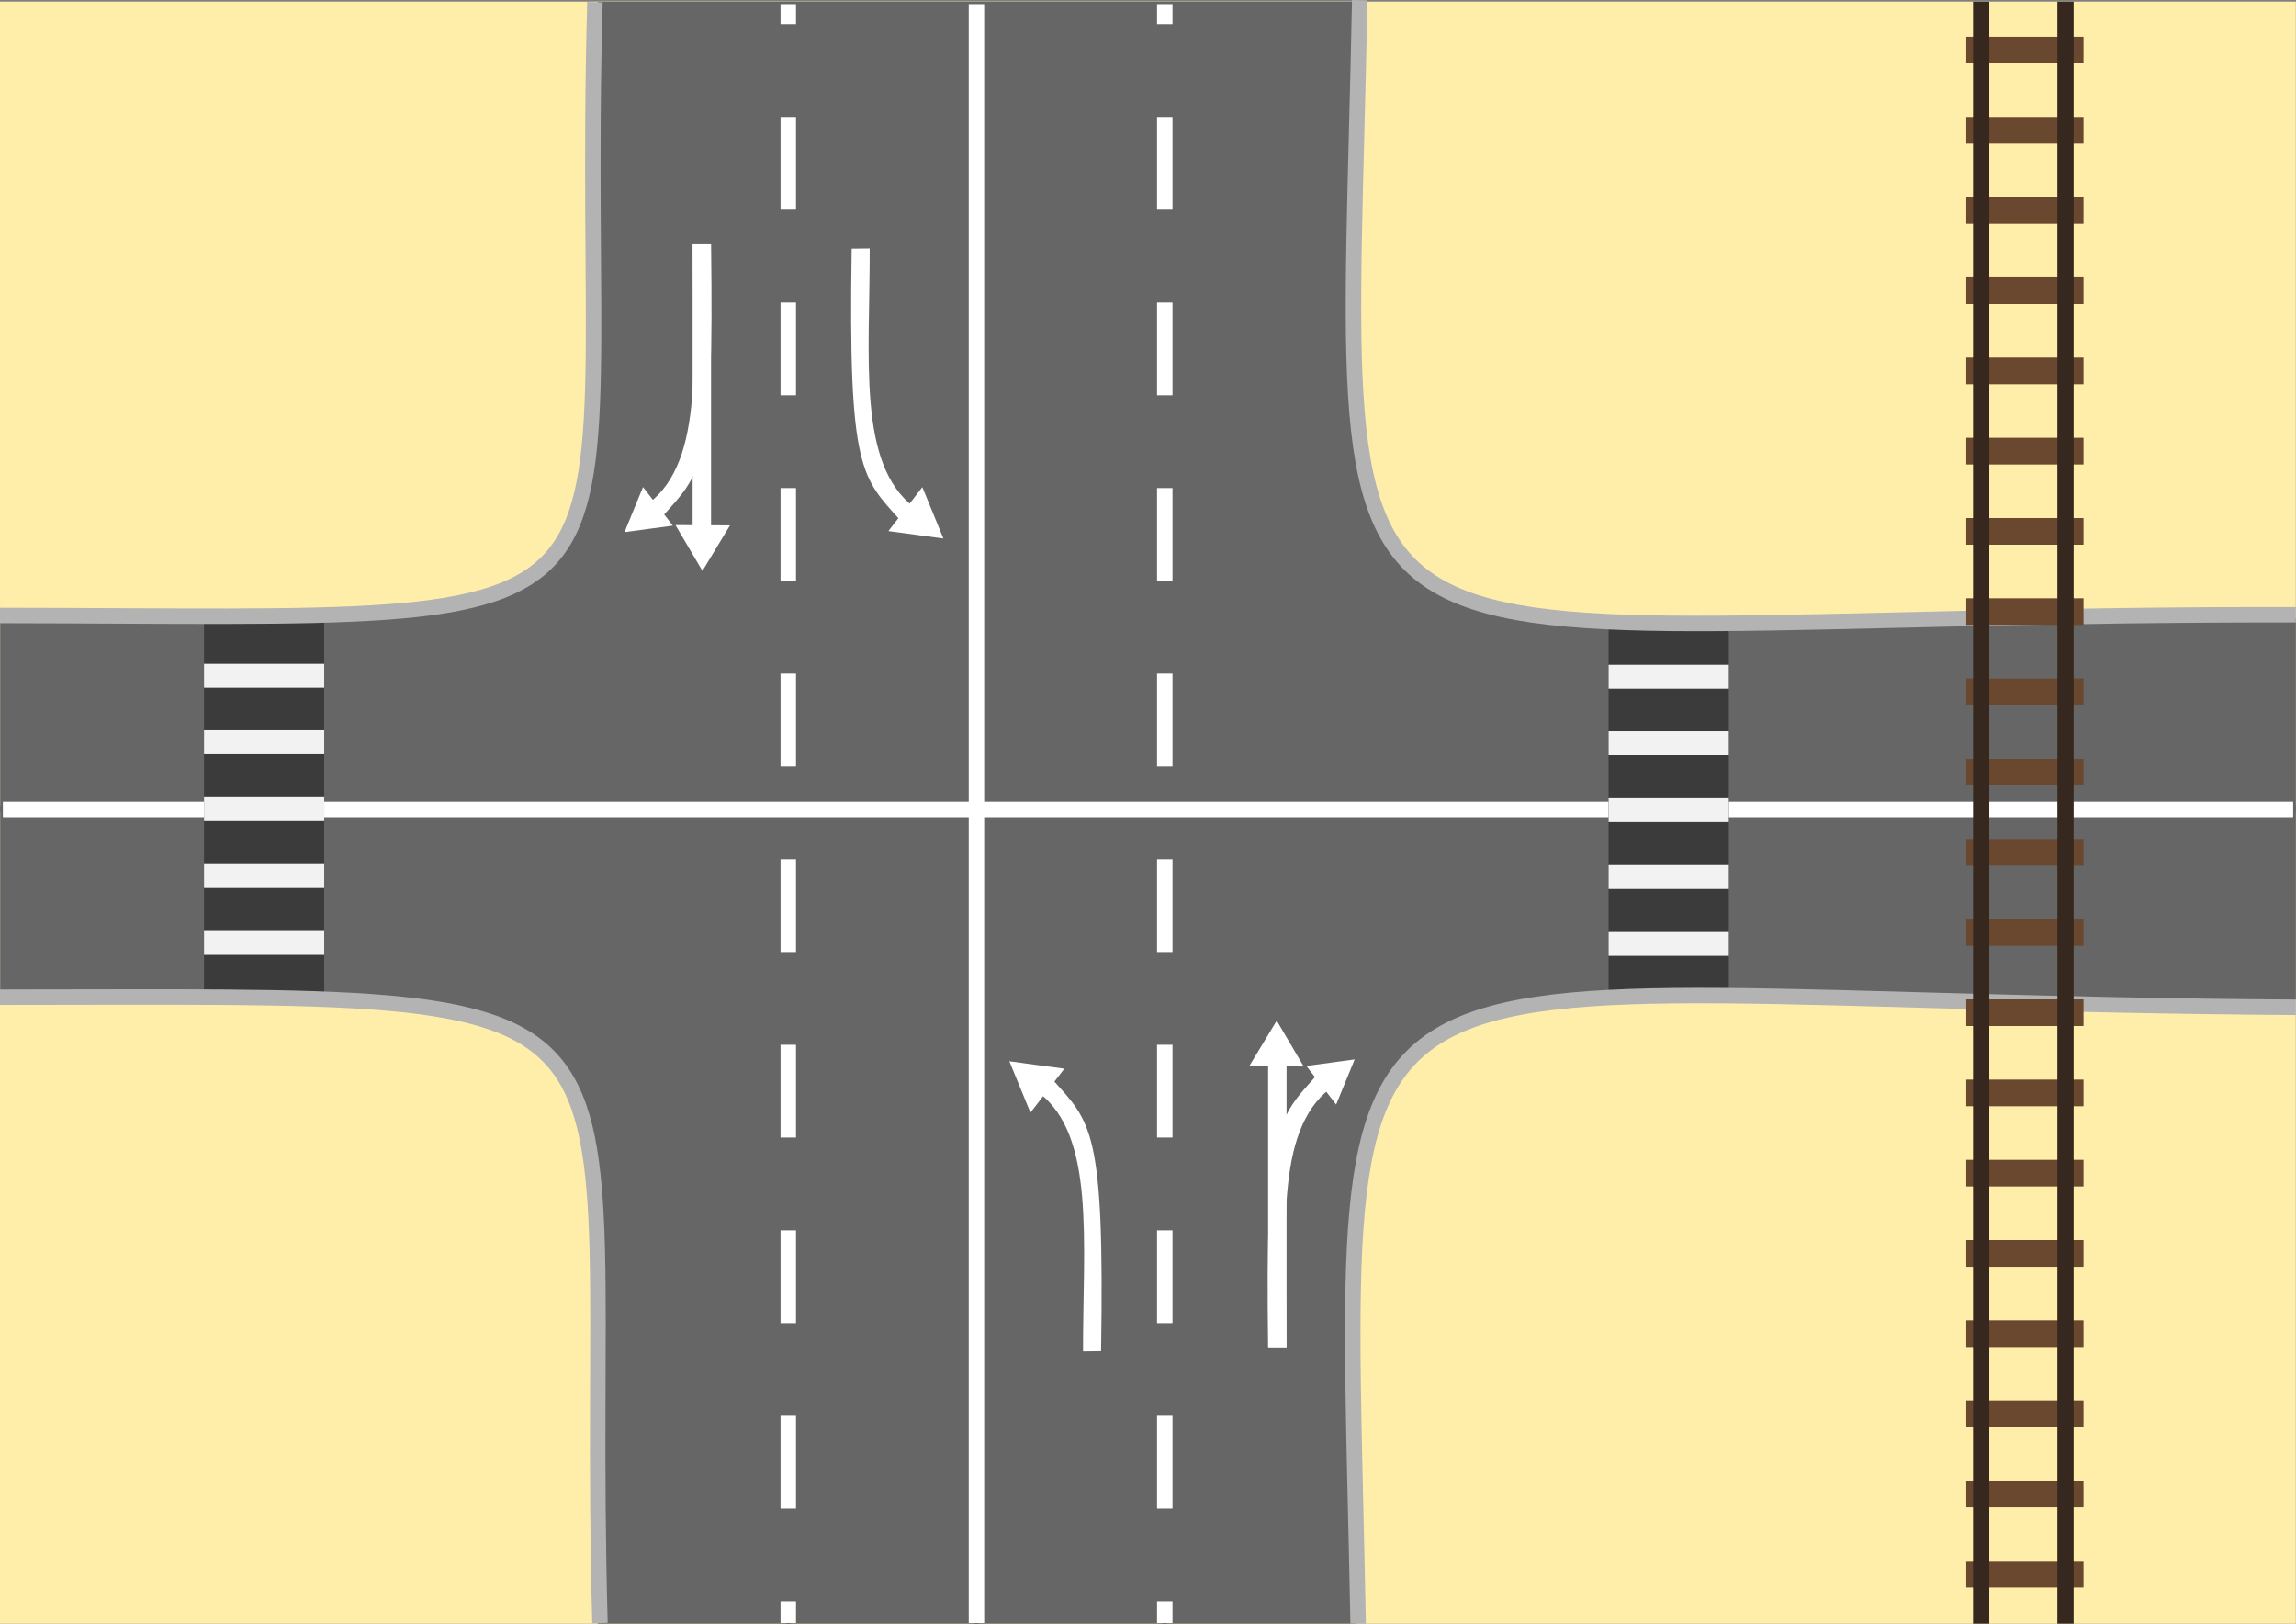 <?xml version="1.0" encoding="UTF-8" standalone="no"?>
<svg
   xmlns:dc="http://purl.org/dc/elements/1.1/"
   xmlns:cc="http://creativecommons.org/ns#"
   xmlns:rdf="http://www.w3.org/1999/02/22-rdf-syntax-ns#"
   xmlns:svg="http://www.w3.org/2000/svg"
   xmlns="http://www.w3.org/2000/svg"
   xmlns:sodipodi="http://sodipodi.sourceforge.net/DTD/sodipodi-0.dtd"
   xmlns:inkscape="http://www.inkscape.org/namespaces/inkscape"
   width="297mm"
   height="210mm"
   viewBox="0 0 297 210"
   version="1.1"
   id="svg8"
   inkscape:version="1.0.2 (e86c870879, 2021-01-15)"
   sodipodi:docname="krizovatka-na-sirku.svg">
  <rect x="0" y="0" width="297" height="210" fill="#808080" stroke="none"/>
  <defs
     id="defs2" />
  <sodipodi:namedview
     id="base"
     pagecolor="#ffffff"
     bordercolor="#666666"
     borderopacity="1.0"
     inkscape:pageopacity="0.0"
     inkscape:pageshadow="2"
     inkscape:zoom="0.70710678"
     inkscape:cx="614.47653"
     inkscape:cy="428.15666"
     inkscape:document-units="mm"
     inkscape:current-layer="layer1"
     inkscape:document-rotation="0"
     showgrid="false"
     inkscape:snap-bbox="true"
     inkscape:bbox-paths="true"
     inkscape:object-paths="true"
     inkscape:snap-global="true"
     inkscape:snap-intersection-paths="true"
     inkscape:snap-bbox-midpoints="true"
     inkscape:window-width="1920"
     inkscape:window-height="1001"
     inkscape:window-x="-9"
     inkscape:window-y="-9"
     inkscape:window-maximized="1"
     inkscape:snap-smooth-nodes="true" />
  <g
     inkscape:groupmode="layer"
     id="layer2"
     inkscape:label="pozadí"
     style="display:inline" />
  <g
     inkscape:groupmode="layer"
     id="layer3"
     inkscape:label="Krizovatka"
     style="display:inline" />
  <g
     inkscape:groupmode="layer"
     id="layer6"
     inkscape:label="přechody" />
  <g
     inkscape:groupmode="layer"
     id="layer5"
     inkscape:label="linie silnice" />
  <g
     inkscape:groupmode="layer"
     id="layer4"
     inkscape:label="Koleje"
     style="display:inline" />
  <g
     inkscape:label="šipky"
     inkscape:groupmode="layer"
     id="layer1">
    <rect
       style="display:inline;fill:#ffeeaa;fill-opacity:1;stroke:none;stroke-width:2.054;stroke-dashoffset:34.772;stroke-opacity:1"
       id="rect1364"
       width="210.048"
       height="296.979"
       x="-210.254"
       y="0.001"
       ry="0"
       transform="rotate(-90)" />
    <rect
       style="display:inline;fill:#666666;fill-opacity:1;stroke:#666666;stroke-width:0.598;stroke-miterlimit:4;stroke-dasharray:none;stroke-opacity:1"
       id="rect833-6-8-3-5"
       width="24.36"
       height="209.388"
       x="-126.328"
       y="-209.921"
       transform="scale(-1)" />
    <rect
       style="display:inline;fill:#666666;fill-opacity:1;stroke:#666666;stroke-width:0.711;stroke-miterlimit:4;stroke-dasharray:none;stroke-opacity:1"
       id="rect833-6-8"
       width="24.322"
       height="296.257"
       x="104.673"
       y="-296.631"
       transform="rotate(90)" />
    <rect
       style="display:inline;fill:#666666;fill-opacity:1;stroke:#666666;stroke-width:0.711;stroke-miterlimit:4;stroke-dasharray:none;stroke-opacity:1"
       id="rect833-6-8-0"
       width="24.322"
       height="296.257"
       x="80.35"
       y="-296.631"
       transform="rotate(90)" />
    <rect
       style="display:inline;fill:#666666;fill-opacity:1;stroke:#666666;stroke-width:0.598;stroke-miterlimit:4;stroke-dasharray:none;stroke-opacity:1"
       id="rect833-6-8-3"
       width="24.36"
       height="209.388"
       x="-101.968"
       y="-209.921"
       transform="scale(-1)" />
    <rect
       style="display:inline;fill:#666666;fill-opacity:1;stroke:#666666;stroke-width:0.598;stroke-miterlimit:4;stroke-dasharray:none;stroke-opacity:1"
       id="rect833-6-8-3-8"
       width="24.36"
       height="209.388"
       x="-150.67"
       y="-209.921"
       transform="scale(-1)" />
    <rect
       style="display:inline;fill:#666666;fill-opacity:1;stroke:#666666;stroke-width:0.598;stroke-miterlimit:4;stroke-dasharray:none;stroke-opacity:1"
       id="rect833-6-8-3-2"
       width="24.36"
       height="209.388"
       x="-175.03"
       y="-209.921"
       transform="scale(-1)" />
    <path
       style="display:inline;fill:#666666;fill-opacity:1;stroke:#666666;stroke-width:0.265px;stroke-linecap:butt;stroke-linejoin:miter;stroke-opacity:1"
       d="m 38.525,80.35 c 33.025,1e-5 39.257,-6.696 39.084,-39.084 v 39.084 z"
       id="path978"
       sodipodi:nodetypes="cccc" />
    <path
       style="display:inline;fill:#666666;fill-opacity:1;stroke:#666666;stroke-width:0.265px;stroke-linecap:butt;stroke-linejoin:miter;stroke-opacity:1"
       d="m 38.525,128.995 c 33.025,-1e-5 39.257,6.696 39.084,39.084 v -39.084 z"
       id="path978-7"
       sodipodi:nodetypes="cccc" />
    <path
       style="display:inline;fill:#666666;fill-opacity:1;stroke:#666666;stroke-width:0.265px;stroke-linecap:butt;stroke-linejoin:miter;stroke-opacity:1"
       d="m 214.114,128.995 c -33.025,-1e-5 -39.257,6.696 -39.084,39.084 v -39.084 z"
       id="path978-7-1"
       sodipodi:nodetypes="cccc" />
    <path
       style="display:inline;fill:#666666;fill-opacity:1;stroke:#666666;stroke-width:0.265px;stroke-linecap:butt;stroke-linejoin:miter;stroke-opacity:1"
       d="m 214.114,80.35 c -33.025,1e-5 -39.257,-6.696 -39.084,-39.084 v 39.084 z"
       id="path978-7-1-4"
       sodipodi:nodetypes="cccc" />
    <path
       style="display:inline;fill:#999999;stroke:#ffffff;stroke-width:2;stroke-linecap:butt;stroke-linejoin:miter;stroke-miterlimit:4;stroke-dasharray:none;stroke-dashoffset:19.6;stroke-opacity:1"
       d="M 0.374,104.673 H 296.631"
       id="path2275" />
    <path
       style="display:inline;fill:#999999;stroke:#ffffff;stroke-width:2;stroke-linecap:butt;stroke-linejoin:miter;stroke-miterlimit:4;stroke-dasharray:none;stroke-dashoffset:9.2;stroke-opacity:1"
       d="m 126.31,209.921 2e-5,-209.388"
       id="path2277" />
    <path
       style="display:inline;fill:#999999;stroke:#ffffff;stroke-width:2;stroke-linecap:butt;stroke-linejoin:miter;stroke-miterlimit:4;stroke-dasharray:12, 12;stroke-dashoffset:9.2;stroke-opacity:1"
       d="m 150.67,209.921 1e-5,-209.388"
       id="path2279" />
    <path
       style="display:inline;fill:#999999;stroke:#ffffff;stroke-width:2;stroke-linecap:butt;stroke-linejoin:miter;stroke-miterlimit:4;stroke-dasharray:12, 12;stroke-dashoffset:9.2;stroke-opacity:1"
       d="m 101.968,209.921 2e-5,-209.388"
       id="path2277-1" />
    <rect
       style="fill:#3b3b3b;fill-opacity:1;stroke:none;stroke-width:1.85;stroke-miterlimit:4;stroke-dasharray:none;stroke-dashoffset:9.2;stroke-opacity:1"
       id="rect2281-0"
       width="49.767"
       height="15.549"
       x="-129.524"
       y="26.391"
       transform="rotate(-90)" />
    <rect
       style="fill:#f2f2f2;fill-opacity:1;stroke:none;stroke-width:1.312;stroke-miterlimit:4;stroke-dasharray:none;stroke-dashoffset:34.772;stroke-opacity:1"
       id="rect2283-3"
       width="3.087"
       height="15.549"
       x="-123.497"
       y="26.391"
       transform="rotate(-90)" />
    <rect
       style="fill:#3b3b3b;fill-opacity:1;stroke:none;stroke-width:1.85;stroke-miterlimit:4;stroke-dasharray:none;stroke-dashoffset:9.2;stroke-opacity:1"
       id="rect2281"
       width="49.767"
       height="15.549"
       x="-129.65"
       y="208.079"
       transform="rotate(-90)" />
    <rect
       style="fill:#f2f2f2;fill-opacity:1;stroke:none;stroke-width:1.312;stroke-miterlimit:4;stroke-dasharray:none;stroke-dashoffset:34.772;stroke-opacity:1"
       id="rect2283"
       width="3.087"
       height="15.549"
       x="-123.623"
       y="208.079"
       transform="rotate(-90)" />
    <rect
       style="fill:#f2f2f2;fill-opacity:1;stroke:none;stroke-width:1.312;stroke-miterlimit:4;stroke-dasharray:none;stroke-dashoffset:34.772;stroke-opacity:1"
       id="rect2283-8"
       width="3.087"
       height="15.549"
       x="-114.966"
       y="208.079"
       transform="rotate(-90)" />
    <rect
       style="fill:#f2f2f2;fill-opacity:1;stroke:none;stroke-width:1.312;stroke-miterlimit:4;stroke-dasharray:none;stroke-dashoffset:34.772;stroke-opacity:1"
       id="rect2283-2"
       width="3.087"
       height="15.549"
       x="-97.653"
       y="208.079"
       transform="rotate(-90)" />
    <rect
       style="fill:#f2f2f2;fill-opacity:1;stroke:none;stroke-width:1.312;stroke-miterlimit:4;stroke-dasharray:none;stroke-dashoffset:34.772;stroke-opacity:1"
       id="rect2283-9"
       width="3.087"
       height="15.549"
       x="-106.31"
       y="208.079"
       transform="rotate(-90)" />
    <rect
       style="fill:#f2f2f2;fill-opacity:1;stroke:none;stroke-width:1.312;stroke-miterlimit:4;stroke-dasharray:none;stroke-dashoffset:34.772;stroke-opacity:1"
       id="rect2283-2-9"
       width="3.087"
       height="15.549"
       x="-89.064"
       y="208.079"
       transform="rotate(-90)" />
    <rect
       style="fill:#f2f2f2;fill-opacity:1;stroke:none;stroke-width:1.312;stroke-miterlimit:4;stroke-dasharray:none;stroke-dashoffset:34.772;stroke-opacity:1"
       id="rect2283-8-2"
       width="3.087"
       height="15.549"
       x="-114.841"
       y="26.391"
       transform="rotate(-90)" />
    <rect
       style="fill:#f2f2f2;fill-opacity:1;stroke:none;stroke-width:1.312;stroke-miterlimit:4;stroke-dasharray:none;stroke-dashoffset:34.772;stroke-opacity:1"
       id="rect2283-2-81"
       width="3.087"
       height="15.549"
       x="-97.528"
       y="26.391"
       transform="rotate(-90)" />
    <rect
       style="fill:#f2f2f2;fill-opacity:1;stroke:none;stroke-width:1.312;stroke-miterlimit:4;stroke-dasharray:none;stroke-dashoffset:34.772;stroke-opacity:1"
       id="rect2283-9-2"
       width="3.087"
       height="15.549"
       x="-106.184"
       y="26.391"
       transform="rotate(-90)" />
    <rect
       style="fill:#f2f2f2;fill-opacity:1;stroke:none;stroke-width:1.312;stroke-miterlimit:4;stroke-dasharray:none;stroke-dashoffset:34.772;stroke-opacity:1"
       id="rect2283-2-9-0"
       width="3.087"
       height="15.549"
       x="-88.938"
       y="26.391"
       transform="rotate(-90)" />
    <path
       style="display:inline;fill:none;stroke:#b3b3b3;stroke-width:2;stroke-linecap:butt;stroke-linejoin:miter;stroke-miterlimit:4;stroke-dasharray:none;stroke-opacity:1"
       d="M 77.608,209.921 C 75.264,125.411 90.779,128.944 0.001,128.974"
       id="path1287"
       sodipodi:nodetypes="cc" />
    <path
       style="display:inline;fill:none;stroke:#b3b3b3;stroke-width:2;stroke-linecap:butt;stroke-linejoin:miter;stroke-miterlimit:4;stroke-dasharray:none;stroke-opacity:1"
       d="M 76.959,0.273 C 74.613,84.827 90.913,79.733 0.001,79.601"
       id="path1287-2"
       sodipodi:nodetypes="cc" />
    <path
       style="display:inline;fill:none;fill-opacity:1;stroke:#b3b3b3;stroke-width:2;stroke-linecap:butt;stroke-linejoin:miter;stroke-miterlimit:4;stroke-dasharray:none;stroke-opacity:1"
       d="m 175.685,210.109 c -1.819,-96.893 -8.972,-80.673 121.296,-79.83"
       id="path1327"
       sodipodi:nodetypes="cc" />
    <path
       style="display:inline;fill:none;fill-opacity:1;stroke:#b3b3b3;stroke-width:2;stroke-linecap:butt;stroke-linejoin:miter;stroke-miterlimit:4;stroke-dasharray:none;stroke-opacity:1"
       d="m 175.888,0.019 c -1.88,96.935 -10.319,79.268 121.093,79.489"
       id="path1327-1"
       sodipodi:nodetypes="cc" />
    <rect
       style="display:inline;fill:#ececec;fill-opacity:1;stroke:#6a472f;stroke-width:1.839;stroke-dashoffset:34.772;stroke-opacity:1"
       id="rect1037"
       width="1.611"
       height="13.33"
       x="-204.412"
       y="255.264"
       transform="rotate(-90)" />
    <rect
       style="display:inline;fill:#ececec;fill-opacity:1;stroke:#6a472f;stroke-width:1.839;stroke-dashoffset:34.772;stroke-opacity:1"
       id="rect1037-2"
       width="1.611"
       height="13.33"
       x="-194.037"
       y="255.264"
       transform="rotate(-90)" />
    <rect
       style="display:inline;fill:#ececec;fill-opacity:1;stroke:#6a472f;stroke-width:1.839;stroke-dashoffset:34.772;stroke-opacity:1"
       id="rect1037-9"
       width="1.611"
       height="13.33"
       x="-183.661"
       y="255.264"
       transform="rotate(-90)" />
    <rect
       style="display:inline;fill:#ececec;fill-opacity:1;stroke:#6a472f;stroke-width:1.839;stroke-dashoffset:34.772;stroke-opacity:1"
       id="rect1037-0"
       width="1.611"
       height="13.33"
       x="-173.286"
       y="255.264"
       transform="rotate(-90)" />
    <rect
       style="display:inline;fill:#ececec;fill-opacity:1;stroke:#6a472f;stroke-width:1.839;stroke-dashoffset:34.772;stroke-opacity:1"
       id="rect1037-7"
       width="1.611"
       height="13.33"
       x="-162.91"
       y="255.264"
       transform="rotate(-90)" />
    <rect
       style="display:inline;fill:#ececec;fill-opacity:1;stroke:#6a472f;stroke-width:1.839;stroke-dashoffset:34.772;stroke-opacity:1"
       id="rect1037-20"
       width="1.611"
       height="13.33"
       x="-152.534"
       y="255.264"
       transform="rotate(-90)" />
    <rect
       style="display:inline;fill:#ececec;fill-opacity:1;stroke:#6a472f;stroke-width:1.839;stroke-dashoffset:34.772;stroke-opacity:1"
       id="rect1037-3"
       width="1.611"
       height="13.33"
       x="-111.032"
       y="255.264"
       transform="rotate(-90)" />
    <rect
       style="display:inline;fill:#ececec;fill-opacity:1;stroke:#6a472f;stroke-width:1.839;stroke-dashoffset:34.772;stroke-opacity:1"
       id="rect1037-21"
       width="1.611"
       height="13.33"
       x="-90.281"
       y="255.264"
       transform="rotate(-90)" />
    <rect
       style="display:inline;fill:#ececec;fill-opacity:1;stroke:#6a472f;stroke-width:1.839;stroke-dashoffset:34.772;stroke-opacity:1"
       id="rect1037-99"
       width="1.611"
       height="13.33"
       x="-79.905"
       y="255.264"
       transform="rotate(-90)" />
    <rect
       style="display:inline;fill:#ececec;fill-opacity:1;stroke:#6a472f;stroke-width:1.839;stroke-dashoffset:34.772;stroke-opacity:1"
       id="rect1037-4"
       width="1.611"
       height="13.33"
       x="-69.53"
       y="255.264"
       transform="rotate(-90)" />
    <rect
       style="display:inline;fill:#ececec;fill-opacity:1;stroke:#6a472f;stroke-width:1.839;stroke-dashoffset:34.772;stroke-opacity:1"
       id="rect1037-8"
       width="1.611"
       height="13.33"
       x="-59.154"
       y="255.264"
       transform="rotate(-90)" />
    <rect
       style="display:inline;fill:#ececec;fill-opacity:1;stroke:#6a472f;stroke-width:1.839;stroke-dashoffset:34.772;stroke-opacity:1"
       id="rect1037-08"
       width="1.611"
       height="13.33"
       x="-48.779"
       y="255.264"
       transform="rotate(-90)" />
    <rect
       style="display:inline;fill:#ececec;fill-opacity:1;stroke:#6a472f;stroke-width:1.839;stroke-dashoffset:34.772;stroke-opacity:1"
       id="rect1037-46"
       width="1.611"
       height="13.33"
       x="-17.652"
       y="255.264"
       transform="rotate(-90)" />
    <rect
       style="display:inline;fill:#ececec;fill-opacity:1;stroke:#6a472f;stroke-width:1.839;stroke-dashoffset:34.772;stroke-opacity:1"
       id="rect1037-1"
       width="1.611"
       height="13.33"
       x="-38.403"
       y="255.264"
       transform="rotate(-90)" />
    <rect
       style="display:inline;fill:#ececec;fill-opacity:1;stroke:#6a472f;stroke-width:1.839;stroke-dashoffset:34.772;stroke-opacity:1"
       id="rect1037-94"
       width="1.611"
       height="13.33"
       x="-28.028"
       y="255.264"
       transform="rotate(-90)" />
    <rect
       style="display:inline;fill:#ececec;fill-opacity:1;stroke:#6a472f;stroke-width:1.839;stroke-dashoffset:34.772;stroke-opacity:1"
       id="rect1037-74"
       width="1.611"
       height="13.33"
       x="-7.277"
       y="255.264"
       transform="rotate(-90)" />
    <rect
       style="display:inline;fill:#ececec;fill-opacity:1;stroke:#6a472f;stroke-width:1.839;stroke-dashoffset:34.772;stroke-opacity:1"
       id="rect1037-3-3"
       width="1.611"
       height="13.33"
       x="-131.783"
       y="255.264"
       transform="rotate(-90)" />
    <rect
       style="display:inline;fill:#ececec;fill-opacity:1;stroke:#6a472f;stroke-width:1.839;stroke-dashoffset:34.772;stroke-opacity:1"
       id="rect1037-3-0"
       width="1.611"
       height="13.33"
       x="-142.159"
       y="255.264"
       transform="rotate(-90)" />
    <rect
       style="display:inline;fill:#ececec;fill-opacity:1;stroke:#6a472f;stroke-width:1.839;stroke-dashoffset:34.772;stroke-opacity:1"
       id="rect1037-3-1"
       width="1.611"
       height="13.33"
       x="-100.657"
       y="255.264"
       transform="rotate(-90)" />
    <rect
       style="display:inline;fill:#ececec;fill-opacity:1;stroke:#6a472f;stroke-width:1.839;stroke-dashoffset:34.772;stroke-opacity:1"
       id="rect1037-3-02"
       width="1.611"
       height="13.33"
       x="-121.408"
       y="255.264"
       transform="rotate(-90)" />
    <rect
       style="display:inline;fill:#36281e;fill-opacity:1;stroke:#36281e;stroke-width:0.892;stroke-dashoffset:34.772;stroke-opacity:1"
       id="rect1013"
       width="209.045"
       height="1.211"
       x="-209.704"
       y="255.665"
       transform="rotate(-90)" />
    <rect
       style="display:inline;fill:#36281e;fill-opacity:1;stroke:#36281e;stroke-width:0.892;stroke-dashoffset:34.772;stroke-opacity:1"
       id="rect1035"
       width="209.045"
       height="1.211"
       x="-209.704"
       y="266.576"
       transform="rotate(-90)" />
    <g
       id="g909"
       transform="rotate(-90,117.416,103.095)"
       style="fill:#ffffff">
      <path
         id="rect890"
         style="fill:#ffffff;stroke-width:1.077;stroke-dashoffset:34.772"
         d="m 80.95,121.774 -1.759,-1.723 c -5.566,7.333 -19.201,5.707 -33.454,5.724 l 0.027,2.334 c 28.859,0.47 29.567,-1.314 35.186,-6.334 z"
         sodipodi:nodetypes="cccccc" />
      <path
         sodipodi:type="star"
         style="fill:#ffffff;stroke-width:2;stroke-dashoffset:34.772"
         id="path893"
         sodipodi:sides="3"
         sodipodi:cx="-74.744789"
         sodipodi:cy="134.77214"
         sodipodi:r1="4.912302"
         sodipodi:r2="2.4561512"
         sodipodi:arg1="0.88554052"
         sodipodi:arg2="1.9327381"
         inkscape:flatsided="false"
         inkscape:rounded="0"
         inkscape:randomized="0"
         inkscape:transform-center-x="0.78637472"
         inkscape:transform-center-y="0.27682514"
         transform="matrix(0.807,0.246,-0.246,0.807,174.192,29.15)"
         d="m -71.636,138.576 -3.979,-1.506 -3.979,-1.506 3.294,-2.692 3.294,-2.692 0.685,4.199 z" />
    </g>
    <g
       id="g949"
       transform="rotate(-90,113.019,99.447)">
      <path
         id="rect890-3"
         style="fill:#ffffff;stroke-width:1.077;stroke-dashoffset:34.772"
         d="m 73.48,156.822 -1.759,1.723 c -5.566,-7.333 -19.201,-5.707 -33.454,-5.724 l 0.027,-2.334 c 28.859,-0.47 29.567,1.314 35.186,6.334 z"
         sodipodi:nodetypes="cccccc" />
      <path
         sodipodi:type="star"
         style="fill:#ffffff;stroke-width:2;stroke-dashoffset:34.772"
         id="path893-9"
         sodipodi:sides="3"
         sodipodi:cx="-74.744789"
         sodipodi:cy="134.77214"
         sodipodi:r1="4.912302"
         sodipodi:r2="2.4561512"
         sodipodi:arg1="0.88554052"
         sodipodi:arg2="1.9327381"
         inkscape:flatsided="false"
         inkscape:rounded="0"
         inkscape:randomized="0"
         inkscape:transform-center-x="0.69125665"
         inkscape:transform-center-y="0.24334431"
         transform="matrix(0.709,-0.216,-0.216,-0.709,155.326,238.19)"
         d="m -71.636,138.576 -3.979,-1.506 -3.979,-1.506 3.294,-2.692 3.294,-2.692 0.685,4.199 z" />
      <rect
         style="fill:#ffffff;stroke-width:2.705;stroke-dashoffset:34.772"
         id="rect939"
         width="36.95"
         height="2.385"
         x="-75.163"
         y="150.466"
         transform="scale(-1,1)" />
      <path
         sodipodi:type="star"
         style="fill:#ffffff;stroke-width:2;stroke-dashoffset:34.772"
         id="path941"
         sodipodi:sides="3"
         sodipodi:cx="75.396729"
         sodipodi:cy="146.06947"
         sodipodi:r1="4.5020485"
         sodipodi:r2="2.2510245"
         sodipodi:arg1="1.0000831"
         sodipodi:arg2="2.0472806"
         inkscape:flatsided="false"
         inkscape:rounded="0"
         inkscape:randomized="0"
         inkscape:transform-center-x="-0.97593093"
         inkscape:transform-center-y="-0.011581901"
         transform="matrix(0.397,0.806,-0.78,0.41,160.523,30.898)"
         d="m 77.829,149.858 -3.465,-1.788 -3.465,-1.788 3.281,-2.106 3.281,-2.106 0.184,3.895 z" />
    </g>
    <g
       id="g909-4"
       transform="rotate(90,125.941,112.336)"
       style="fill:#ffffff">
      <path
         id="rect890-1"
         style="fill:#ffffff;stroke-width:1.077;stroke-dashoffset:34.772"
         d="m 80.95,121.774 -1.759,-1.723 c -5.566,7.333 -19.201,5.707 -33.454,5.724 l 0.027,2.334 c 28.859,0.47 29.567,-1.314 35.186,-6.334 z"
         sodipodi:nodetypes="cccccc" />
      <path
         sodipodi:type="star"
         style="fill:#ffffff;stroke-width:2;stroke-dashoffset:34.772"
         id="path893-4"
         sodipodi:sides="3"
         sodipodi:cx="-74.744789"
         sodipodi:cy="134.77214"
         sodipodi:r1="4.912302"
         sodipodi:r2="2.4561512"
         sodipodi:arg1="0.88554052"
         sodipodi:arg2="1.9327381"
         inkscape:flatsided="false"
         inkscape:rounded="0"
         inkscape:randomized="0"
         inkscape:transform-center-x="0.78637472"
         inkscape:transform-center-y="0.27682514"
         transform="matrix(0.807,0.246,-0.246,0.807,174.192,29.15)"
         d="m -71.636,138.576 -3.979,-1.506 -3.979,-1.506 3.294,-2.692 3.294,-2.692 0.685,4.199 z" />
    </g>
    <g
       id="g949-2"
       transform="rotate(90,124.533,117.912)">
      <path
         id="rect890-3-2"
         style="fill:#ffffff;stroke-width:1.077;stroke-dashoffset:34.772"
         d="m 73.48,156.822 -1.759,1.723 c -5.566,-7.333 -19.201,-5.707 -33.454,-5.724 l 0.027,-2.334 c 28.859,-0.47 29.567,1.314 35.186,6.334 z"
         sodipodi:nodetypes="cccccc" />
      <path
         sodipodi:type="star"
         style="fill:#ffffff;stroke-width:2;stroke-dashoffset:34.772"
         id="path893-9-9"
         sodipodi:sides="3"
         sodipodi:cx="-74.744789"
         sodipodi:cy="134.77214"
         sodipodi:r1="4.912302"
         sodipodi:r2="2.4561512"
         sodipodi:arg1="0.88554052"
         sodipodi:arg2="1.9327381"
         inkscape:flatsided="false"
         inkscape:rounded="0"
         inkscape:randomized="0"
         inkscape:transform-center-x="0.69125665"
         inkscape:transform-center-y="0.24334431"
         transform="matrix(0.709,-0.216,-0.216,-0.709,155.326,238.19)"
         d="m -71.636,138.576 -3.979,-1.506 -3.979,-1.506 3.294,-2.692 3.294,-2.692 0.685,4.199 z" />
      <rect
         style="fill:#ffffff;stroke-width:2.705;stroke-dashoffset:34.772"
         id="rect939-1"
         width="36.95"
         height="2.385"
         x="-75.163"
         y="150.466"
         transform="scale(-1,1)" />
      <path
         sodipodi:type="star"
         style="fill:#ffffff;stroke-width:2;stroke-dashoffset:34.772"
         id="path941-1"
         sodipodi:sides="3"
         sodipodi:cx="75.396729"
         sodipodi:cy="146.06947"
         sodipodi:r1="4.5020485"
         sodipodi:r2="2.2510245"
         sodipodi:arg1="1.0000831"
         sodipodi:arg2="2.0472806"
         inkscape:flatsided="false"
         inkscape:rounded="0"
         inkscape:randomized="0"
         inkscape:transform-center-x="-0.97593093"
         inkscape:transform-center-y="-0.011581901"
         transform="matrix(0.397,0.806,-0.78,0.41,160.523,30.898)"
         d="m 77.829,149.858 -3.465,-1.788 -3.465,-1.788 3.281,-2.106 3.281,-2.106 0.184,3.895 z" />
    </g>
  </g>
</svg>
